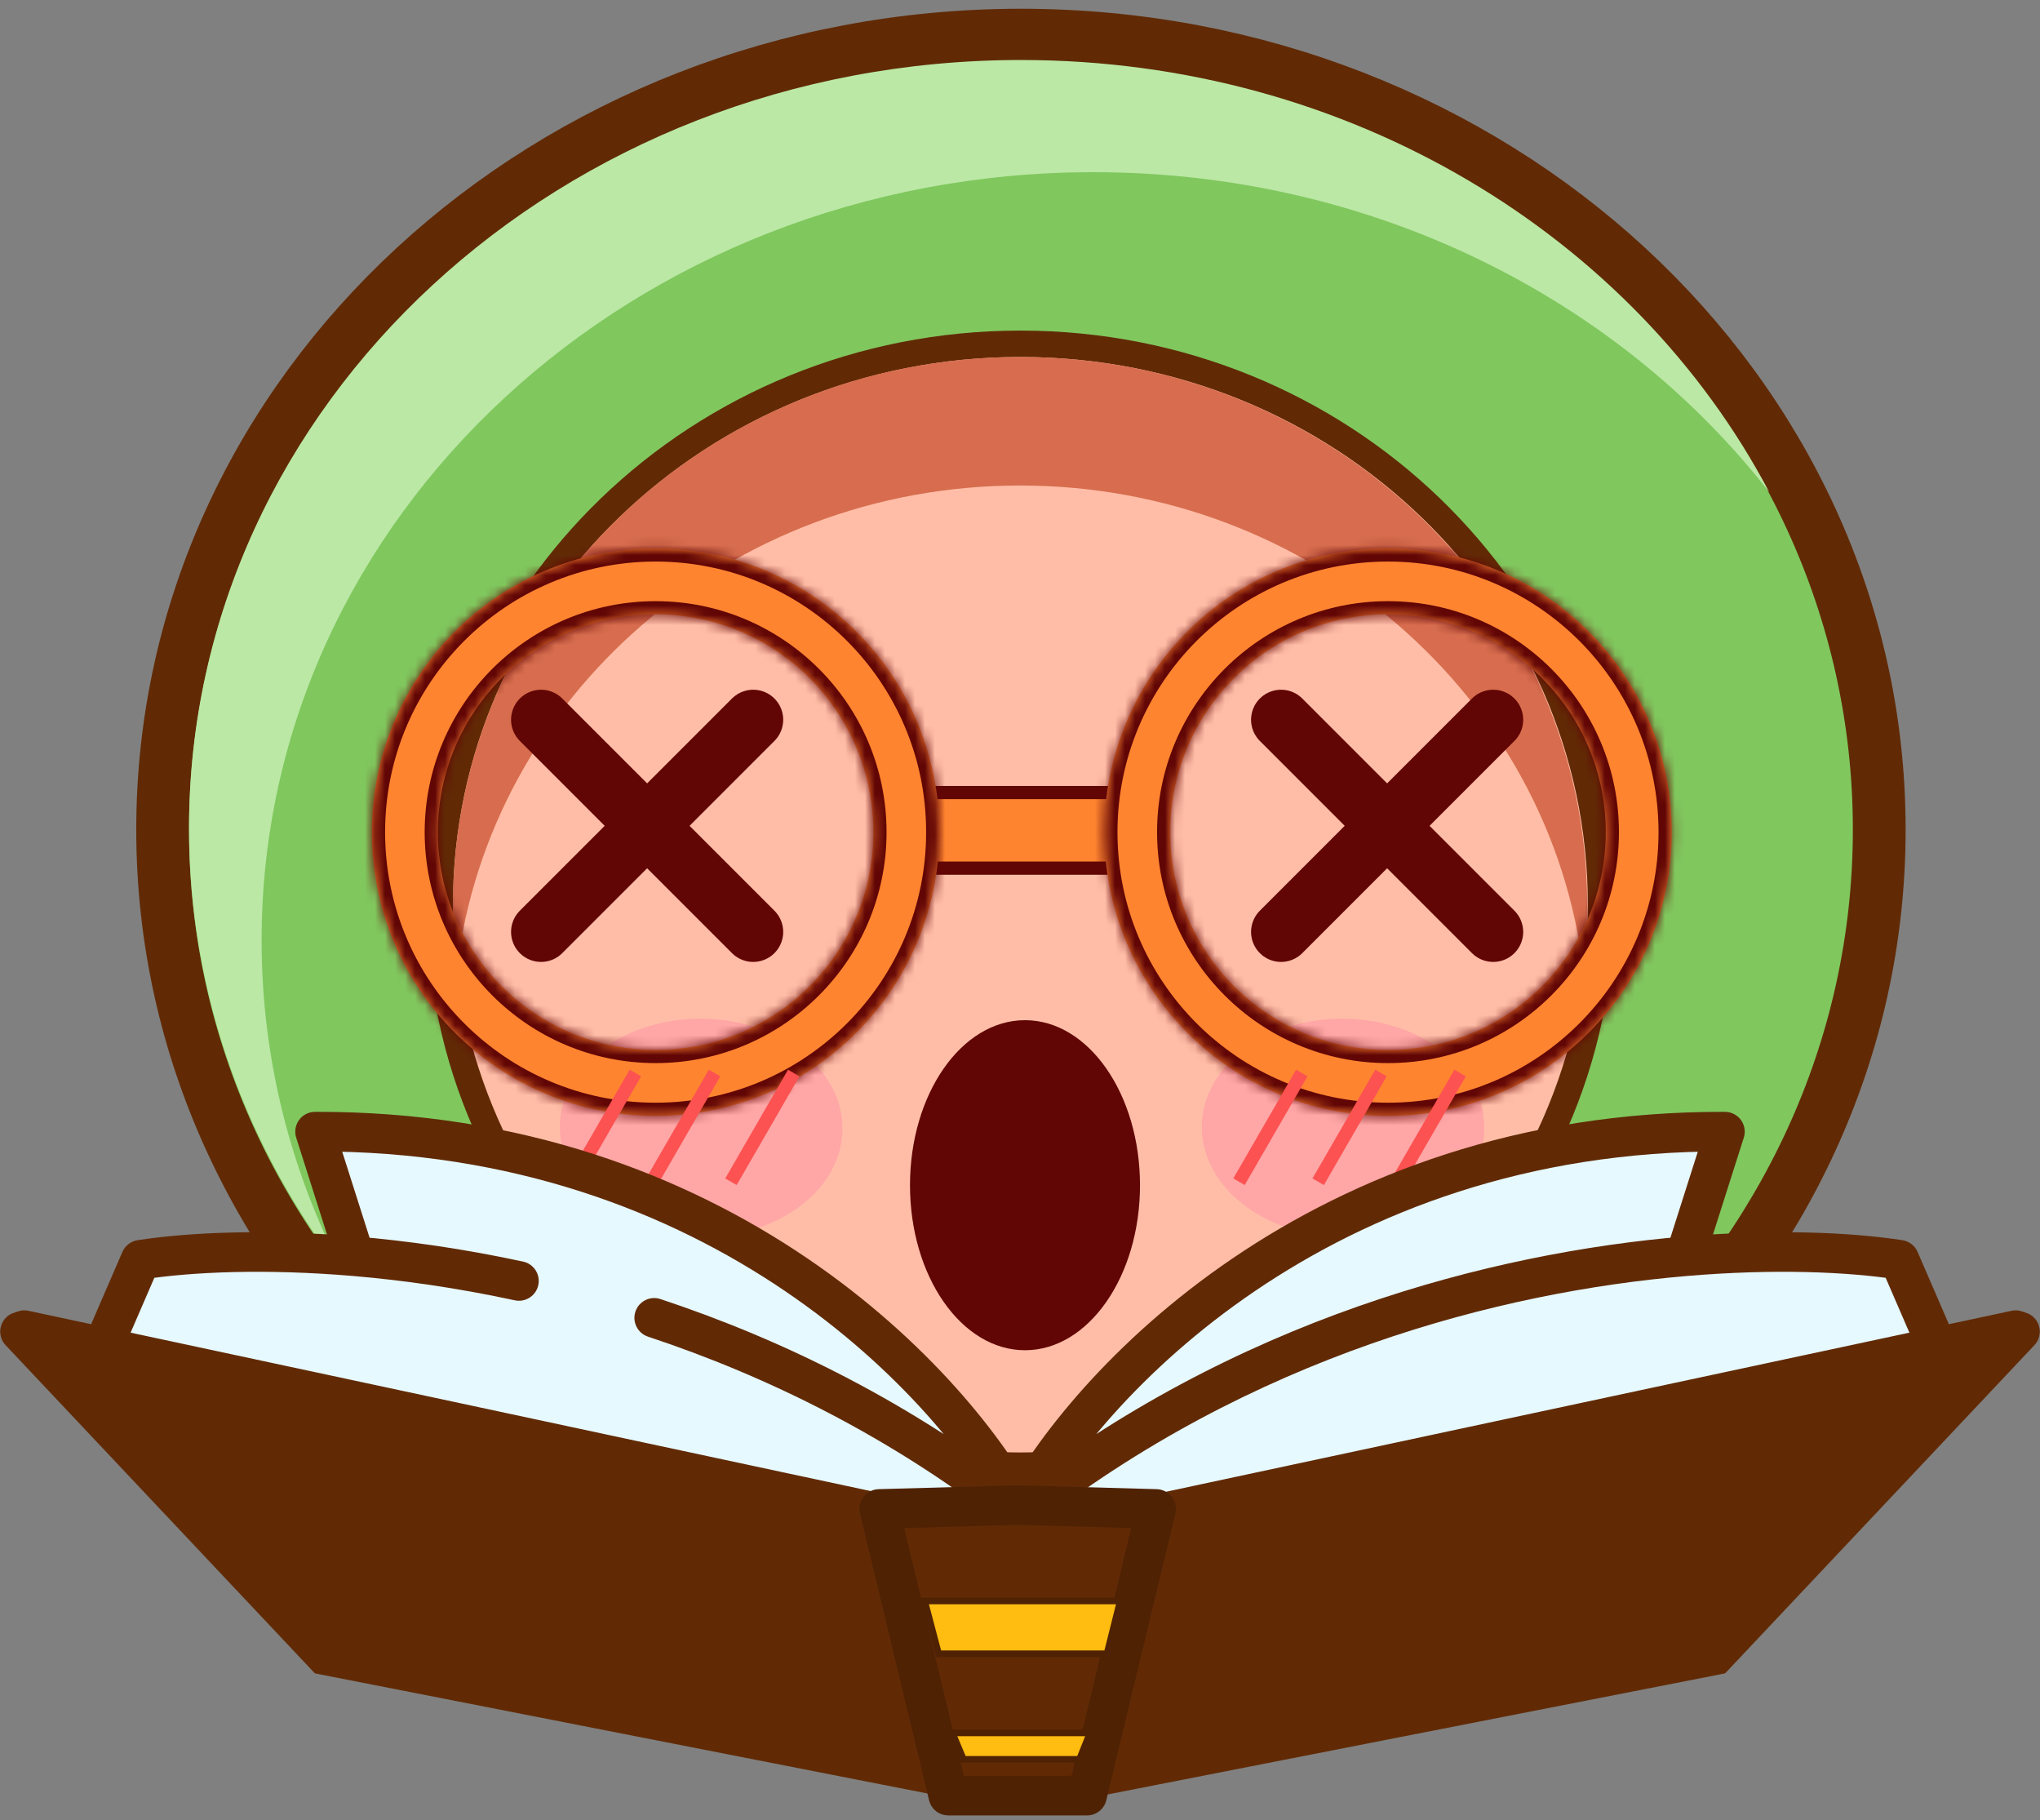 <svg width="204" height="182" viewBox="0 0 204 182" fill="none" xmlns="http://www.w3.org/2000/svg">
<rect x="0" y="0" width="204" height="182" fill="#808080" stroke="none"/>
<path d="M187.924 82.945C187.924 38.882 149.294 3.515 102.094 3.515C54.895 3.515 16.264 38.882 16.264 82.945C16.264 127.009 54.895 162.376 102.094 162.376C149.294 162.376 187.924 127.009 187.924 82.945Z" fill="#80C75E" stroke="#612A05" stroke-width="5.278"/>
<path fill-rule="evenodd" clip-rule="evenodd" d="M176.934 49.219C163.439 23.632 134.997 5.999 102.094 5.999C56.149 5.999 18.904 40.38 18.904 82.79C18.904 99.505 24.689 114.972 34.511 127.579C29.162 117.437 26.161 106.046 26.161 94.007C26.161 51.597 63.407 17.216 109.352 17.216C137.189 17.216 161.833 29.837 176.934 49.219Z" fill="#BBE8A5"/>
<path d="M102.04 146.54C134.063 146.54 160.103 121.474 160.103 90.456C160.103 59.438 134.063 34.372 102.04 34.372C70.017 34.372 43.976 59.438 43.976 90.456C43.976 121.474 70.017 146.54 102.04 146.54Z" fill="#FFBDA7" stroke="#612A05" stroke-width="2.639"/>
<path fill-rule="evenodd" clip-rule="evenodd" d="M158.327 96.909C158.582 94.801 158.713 92.657 158.713 90.483C158.713 60.223 133.324 35.692 102.004 35.692C70.685 35.692 45.296 60.223 45.296 90.483C45.296 92.657 45.427 94.801 45.682 96.909C48.974 69.675 72.935 48.542 102.004 48.542C131.074 48.542 155.035 69.675 158.327 96.909Z" fill="#D76D4E"/>
<ellipse cx="14.127" cy="10.901" rx="14.127" ry="10.901" transform="matrix(1 0.013 -0.013 1 120.326 101.673)" fill="#FFA6A6"/>
<ellipse cx="14.127" cy="10.901" rx="14.127" ry="10.901" transform="matrix(1 0.013 -0.013 1 56.133 101.673)" fill="#FFA6A6"/>
<rect x="89.315" y="79.239" width="25.706" height="7.558" rx="3.691" fill="#FF8430" stroke="#610505" stroke-width="1.32"/>
<mask id="path-8-inside-1_3552_16908" fill="white">
<path fill-rule="evenodd" clip-rule="evenodd" d="M138.801 111.57C154.47 111.57 167.173 98.868 167.173 83.198C167.173 67.529 154.47 54.827 138.801 54.827C123.131 54.827 110.429 67.529 110.429 83.198C110.429 98.868 123.131 111.57 138.801 111.57ZM138.801 104.973C150.826 104.973 160.575 95.224 160.575 83.199C160.575 71.174 150.826 61.425 138.801 61.425C126.775 61.425 117.027 71.174 117.027 83.199C117.027 95.224 126.775 104.973 138.801 104.973Z"/>
</mask>
<path fill-rule="evenodd" clip-rule="evenodd" d="M138.801 111.57C154.47 111.57 167.173 98.868 167.173 83.198C167.173 67.529 154.47 54.827 138.801 54.827C123.131 54.827 110.429 67.529 110.429 83.198C110.429 98.868 123.131 111.57 138.801 111.57ZM138.801 104.973C150.826 104.973 160.575 95.224 160.575 83.199C160.575 71.174 150.826 61.425 138.801 61.425C126.775 61.425 117.027 71.174 117.027 83.199C117.027 95.224 126.775 104.973 138.801 104.973Z" fill="#FF8430"/>
<path d="M165.853 83.198C165.853 98.139 153.741 110.251 138.801 110.251V112.89C155.199 112.89 168.492 99.597 168.492 83.198H165.853ZM138.801 56.146C153.741 56.146 165.853 68.258 165.853 83.198H168.492C168.492 66.8 155.199 53.507 138.801 53.507V56.146ZM111.748 83.198C111.748 68.258 123.86 56.146 138.801 56.146V53.507C122.403 53.507 109.109 66.8 109.109 83.198H111.748ZM138.801 110.251C123.86 110.251 111.748 98.139 111.748 83.198H109.109C109.109 99.597 122.403 112.89 138.801 112.89V110.251ZM159.255 83.199C159.255 94.495 150.097 103.653 138.801 103.653V106.292C151.555 106.292 161.894 95.953 161.894 83.199H159.255ZM138.801 62.745C150.097 62.745 159.255 71.902 159.255 83.199H161.894C161.894 70.445 151.555 60.106 138.801 60.106V62.745ZM118.347 83.199C118.347 71.902 127.504 62.745 138.801 62.745V60.106C126.047 60.106 115.707 70.445 115.707 83.199H118.347ZM138.801 103.653C127.504 103.653 118.347 94.495 118.347 83.199H115.707C115.707 95.953 126.047 106.292 138.801 106.292V103.653Z" fill="#610505" mask="url(#path-8-inside-1_3552_16908)"/>
<mask id="path-10-inside-2_3552_16908" fill="white">
<path fill-rule="evenodd" clip-rule="evenodd" d="M65.562 111.57C81.231 111.57 93.933 98.868 93.933 83.198C93.933 67.529 81.231 54.827 65.562 54.827C49.892 54.827 37.19 67.529 37.19 83.198C37.19 98.868 49.892 111.57 65.562 111.57ZM65.562 104.973C77.587 104.973 87.335 95.224 87.335 83.199C87.335 71.174 77.587 61.425 65.562 61.425C53.536 61.425 43.788 71.174 43.788 83.199C43.788 95.224 53.536 104.973 65.562 104.973Z"/>
</mask>
<path fill-rule="evenodd" clip-rule="evenodd" d="M65.562 111.57C81.231 111.57 93.933 98.868 93.933 83.198C93.933 67.529 81.231 54.827 65.562 54.827C49.892 54.827 37.19 67.529 37.19 83.198C37.19 98.868 49.892 111.57 65.562 111.57ZM65.562 104.973C77.587 104.973 87.335 95.224 87.335 83.199C87.335 71.174 77.587 61.425 65.562 61.425C53.536 61.425 43.788 71.174 43.788 83.199C43.788 95.224 53.536 104.973 65.562 104.973Z" fill="#FF8430"/>
<path d="M92.614 83.198C92.614 98.139 80.502 110.251 65.562 110.251V112.89C81.96 112.89 95.253 99.597 95.253 83.198H92.614ZM65.562 56.146C80.502 56.146 92.614 68.258 92.614 83.198H95.253C95.253 66.8 81.96 53.507 65.562 53.507V56.146ZM38.509 83.198C38.509 68.258 50.621 56.146 65.562 56.146V53.507C49.163 53.507 35.87 66.8 35.87 83.198H38.509ZM65.562 110.251C50.621 110.251 38.509 98.139 38.509 83.198H35.87C35.87 99.597 49.163 112.89 65.562 112.89V110.251ZM86.016 83.199C86.016 94.495 76.858 103.653 65.562 103.653V106.292C78.316 106.292 88.655 95.953 88.655 83.199H86.016ZM65.562 62.745C76.858 62.745 86.016 71.902 86.016 83.199H88.655C88.655 70.445 78.316 60.106 65.562 60.106V62.745ZM45.108 83.199C45.108 71.902 54.265 62.745 65.562 62.745V60.106C52.807 60.106 42.468 70.445 42.468 83.199H45.108ZM65.562 103.653C54.265 103.653 45.108 94.495 45.108 83.199H42.468C42.468 95.953 52.807 106.292 65.562 106.292V103.653Z" fill="#610505" mask="url(#path-10-inside-2_3552_16908)"/>
<path d="M54.106 93.175L75.32 71.961M75.32 93.175L54.106 71.961" stroke="#610505" stroke-width="6" stroke-linecap="round"/>
<path d="M128.107 93.175L149.32 71.961M149.32 93.175L128.107 71.961" stroke="#610505" stroke-width="6" stroke-linecap="round"/>
<line x1="73.096" y1="118.153" x2="79.373" y2="107.282" stroke="#FC5252" stroke-width="1.32"/>
<line x1="65.179" y1="118.153" x2="71.456" y2="107.282" stroke="#FC5252" stroke-width="1.32"/>
<line x1="57.261" y1="118.153" x2="63.538" y2="107.282" stroke="#FC5252" stroke-width="1.32"/>
<line x1="139.737" y1="118.153" x2="146.014" y2="107.282" stroke="#FC5252" stroke-width="1.32"/>
<line x1="131.82" y1="118.153" x2="138.096" y2="107.282" stroke="#FC5252" stroke-width="1.32"/>
<line x1="123.902" y1="118.153" x2="130.179" y2="107.282" stroke="#FC5252" stroke-width="1.32"/>
<ellipse cx="102.5" cy="118.5" rx="11.5" ry="16.5" fill="#610505"/>
<path d="M10.284 134.672L2.432 132.991L32.926 165.343L96.442 177.794L90.2 151.775L102.237 151.439C95.574 138.616 72.099 113.006 31.506 113.145L35.471 125.604C26.539 124.847 19.067 125.187 14.058 125.953L10.284 134.672Z" fill="#E6F9FF"/>
<path d="M2.432 132.991L2.846 131.056C1.999 130.874 1.132 131.265 0.707 132.02C0.282 132.775 0.397 133.718 0.991 134.349L2.432 132.991ZM14.058 125.953L13.758 123.997C13.085 124.1 12.512 124.542 12.241 125.167L14.058 125.953ZM102.237 151.439L102.292 153.417L105.45 153.329L103.993 150.526L102.237 151.439ZM31.506 113.145L31.499 111.165C30.869 111.167 30.277 111.47 29.906 111.979C29.535 112.488 29.429 113.144 29.62 113.745L31.506 113.145ZM35.471 125.604L35.304 127.576L35.304 127.576L35.471 125.604ZM32.926 165.343L31.486 166.701C31.769 167.001 32.14 167.206 32.545 167.285L32.926 165.343ZM96.442 177.794L96.061 179.736L99.086 180.329L98.367 177.332L96.442 177.794ZM51.477 130.008C52.545 130.239 53.599 129.559 53.829 128.491C54.06 127.422 53.381 126.369 52.312 126.138L51.477 130.008ZM66.043 129.882C65.006 129.538 63.886 130.1 63.542 131.138C63.198 132.176 63.76 133.296 64.797 133.64L66.043 129.882ZM90.614 149.839L10.699 132.736L9.87 136.607L89.785 153.71L90.614 149.839ZM10.699 132.736L2.846 131.056L2.017 134.927L9.87 136.607L10.699 132.736ZM12.101 135.458L15.874 126.74L12.241 125.167L8.468 133.886L12.101 135.458ZM102.182 149.46L90.144 149.796L90.255 153.753L102.292 153.417L102.182 149.46ZM103.993 150.526C97.066 137.194 72.987 111.023 31.499 111.165L31.513 115.124C71.211 114.988 94.082 140.038 100.48 152.352L103.993 150.526ZM14.357 127.91C19.188 127.171 26.5 126.83 35.304 127.576L35.638 123.632C26.577 122.864 18.947 123.203 13.758 123.997L14.357 127.91ZM29.62 113.745L33.584 126.204L37.357 125.004L33.392 112.544L29.62 113.745ZM0.991 134.349L31.486 166.701L34.367 163.985L3.872 131.633L0.991 134.349ZM32.545 167.285L96.061 179.736L96.823 175.851L33.307 163.4L32.545 167.285ZM98.367 177.332L92.125 151.313L88.275 152.237L94.517 178.256L98.367 177.332ZM35.304 127.576C40.289 127.999 45.741 128.769 51.477 130.008L52.312 126.138C46.403 124.862 40.783 124.068 35.638 123.632L35.304 127.576ZM64.797 133.64C76.768 137.609 89.299 143.753 101.011 152.993L103.463 149.885C91.34 140.321 78.387 133.975 66.043 129.882L64.797 133.64Z" fill="#612A05"/>
<path d="M89.768 151.92L96.011 177.939L32.495 165.488L2 133.136L89.768 151.92Z" fill="#612A05"/>
<path d="M89.768 151.92L91.693 151.458C91.515 150.717 90.928 150.144 90.183 149.984L89.768 151.92ZM2 133.136L2.414 131.201C1.567 131.02 0.7 131.41 0.275 132.165C-0.15 132.92 -0.035 133.864 0.56 134.494L2 133.136ZM32.495 165.488L31.054 166.846L31.49 167.308L32.114 167.431L32.495 165.488ZM96.011 177.939L95.63 179.882L98.655 180.474L97.936 177.477L96.011 177.939ZM0.56 134.494L31.054 166.846L33.935 164.13L3.44 131.779L0.56 134.494ZM32.114 167.431L95.63 179.882L96.392 175.997L32.875 163.546L32.114 167.431ZM97.936 177.477L91.693 151.458L87.843 152.382L94.086 178.401L97.936 177.477ZM90.183 149.984L2.414 131.201L1.586 135.072L89.354 153.856L90.183 149.984Z" fill="#612A05"/>
<path d="M193.716 134.672L201.569 132.991L171.074 165.343L107.558 177.794L113.801 151.775L101.763 151.439C108.427 138.616 131.901 113.006 172.494 113.145L168.529 125.604C177.462 124.847 184.933 125.187 189.942 125.953L193.716 134.672Z" fill="#E6F9FF"/>
<path d="M201.569 132.991L203.009 134.349C203.603 133.718 203.719 132.775 203.294 132.02C202.868 131.265 202.002 130.874 201.155 131.056L201.569 132.991ZM189.942 125.953L191.759 125.167C191.488 124.542 190.915 124.1 190.242 123.997L189.942 125.953ZM101.763 151.439L100.007 150.526L98.55 153.329L101.708 153.417L101.763 151.439ZM172.494 113.145L174.38 113.745C174.572 113.144 174.465 112.488 174.094 111.979C173.723 111.47 173.131 111.167 172.501 111.165L172.494 113.145ZM168.529 125.604L168.697 127.576L168.697 127.576L168.529 125.604ZM171.074 165.343L171.455 167.285C171.86 167.206 172.231 167.001 172.515 166.701L171.074 165.343ZM107.558 177.794L105.633 177.332L104.914 180.329L107.939 179.736L107.558 177.794ZM114.215 153.71L194.13 136.607L193.302 132.736L113.386 149.839L114.215 153.71ZM194.13 136.607L201.983 134.927L201.155 131.056L193.302 132.736L194.13 136.607ZM195.532 133.886L191.759 125.167L188.126 126.74L191.899 135.458L195.532 133.886ZM101.708 153.417L113.745 153.753L113.856 149.796L101.819 149.46L101.708 153.417ZM103.52 152.352C109.919 140.038 132.789 114.988 172.487 115.124L172.501 111.165C131.013 111.023 106.935 137.194 100.007 150.526L103.52 152.352ZM190.242 123.997C185.053 123.203 177.423 122.864 168.362 123.632L168.697 127.576C177.5 126.83 184.813 127.171 189.643 127.91L190.242 123.997ZM168.362 123.632C149.208 125.256 123.395 131.851 100.537 149.885L102.989 152.993C125.082 135.564 150.088 129.154 168.697 127.576L168.362 123.632ZM170.608 112.544L166.643 125.004L170.416 126.204L174.38 113.745L170.608 112.544ZM200.128 131.633L169.634 163.985L172.515 166.701L203.009 134.349L200.128 131.633ZM170.693 163.4L107.177 175.851L107.939 179.736L171.455 167.285L170.693 163.4ZM109.483 178.256L115.725 152.237L111.876 151.313L105.633 177.332L109.483 178.256Z" fill="#612A05"/>
<path d="M114.232 151.92L107.989 177.939L171.506 165.488L202 133.136L114.232 151.92Z" fill="#612A05"/>
<path d="M114.232 151.92L113.818 149.984C113.072 150.144 112.485 150.717 112.307 151.458L114.232 151.92ZM202 133.136L203.441 134.494C204.035 133.864 204.15 132.92 203.725 132.165C203.3 131.41 202.433 131.02 201.586 131.201L202 133.136ZM171.506 165.488L171.886 167.431L172.51 167.308L172.946 166.846L171.506 165.488ZM107.989 177.939L106.065 177.477L105.345 180.474L108.37 179.882L107.989 177.939ZM200.56 131.779L170.065 164.13L172.946 166.846L203.441 134.494L200.56 131.779ZM171.125 163.546L107.609 175.997L108.37 179.882L171.886 167.431L171.125 163.546ZM109.914 178.401L116.157 152.382L112.307 151.458L106.065 177.477L109.914 178.401ZM114.646 153.856L202.414 135.072L201.586 131.201L113.818 149.984L114.646 153.856Z" fill="#612A05"/>
<path d="M87.921 150.868L101.244 150.498H102.292L115.615 150.868L108.705 179.53H94.83L87.921 150.868Z" fill="#612A05"/>
<path d="M101.244 150.498V148.519H101.216L101.189 148.52L101.244 150.498ZM87.921 150.868L87.866 148.89C87.269 148.906 86.712 149.191 86.349 149.665C85.986 150.139 85.857 150.752 85.997 151.332L87.921 150.868ZM94.83 179.53L92.906 179.994C93.12 180.883 93.916 181.509 94.83 181.509V179.53ZM102.292 150.498L102.347 148.52L102.319 148.519H102.292V150.498ZM115.615 150.868L117.539 151.332C117.679 150.752 117.549 150.139 117.186 149.665C116.824 149.191 116.266 148.906 115.67 148.89L115.615 150.868ZM108.705 179.53V181.509C109.62 181.509 110.415 180.883 110.63 179.994L108.705 179.53ZM101.189 148.52L87.866 148.89L87.976 152.847L101.299 152.477L101.189 148.52ZM96.755 179.066L89.845 150.405L85.997 151.332L92.906 179.994L96.755 179.066ZM102.237 152.477L115.56 152.847L115.67 148.89L102.347 148.52L102.237 152.477ZM110.63 179.994L117.539 151.332L113.69 150.405L106.781 179.066L110.63 179.994ZM101.244 152.478H102.292V148.519H101.244V152.478ZM94.83 181.509H108.705V177.551H94.83V181.509Z" fill="#4F2204"/>
<path d="M92.892 160.066H92.463L92.573 160.48L93.791 165.099L93.856 165.345H94.11H110.442H110.7L110.762 165.095L111.919 160.476L112.021 160.066H111.599H92.892Z" fill="#FFBC11" stroke="#4F2204" stroke-width="0.66"/>
<path d="M95.732 173.262H95.235L95.428 173.719L96.26 175.699L96.345 175.901H96.564H107.723H107.947L108.03 175.693L108.82 173.714L109 173.262H108.514H95.732Z" fill="#FFBC11" stroke="#4F2204" stroke-width="0.66"/>
</svg>
